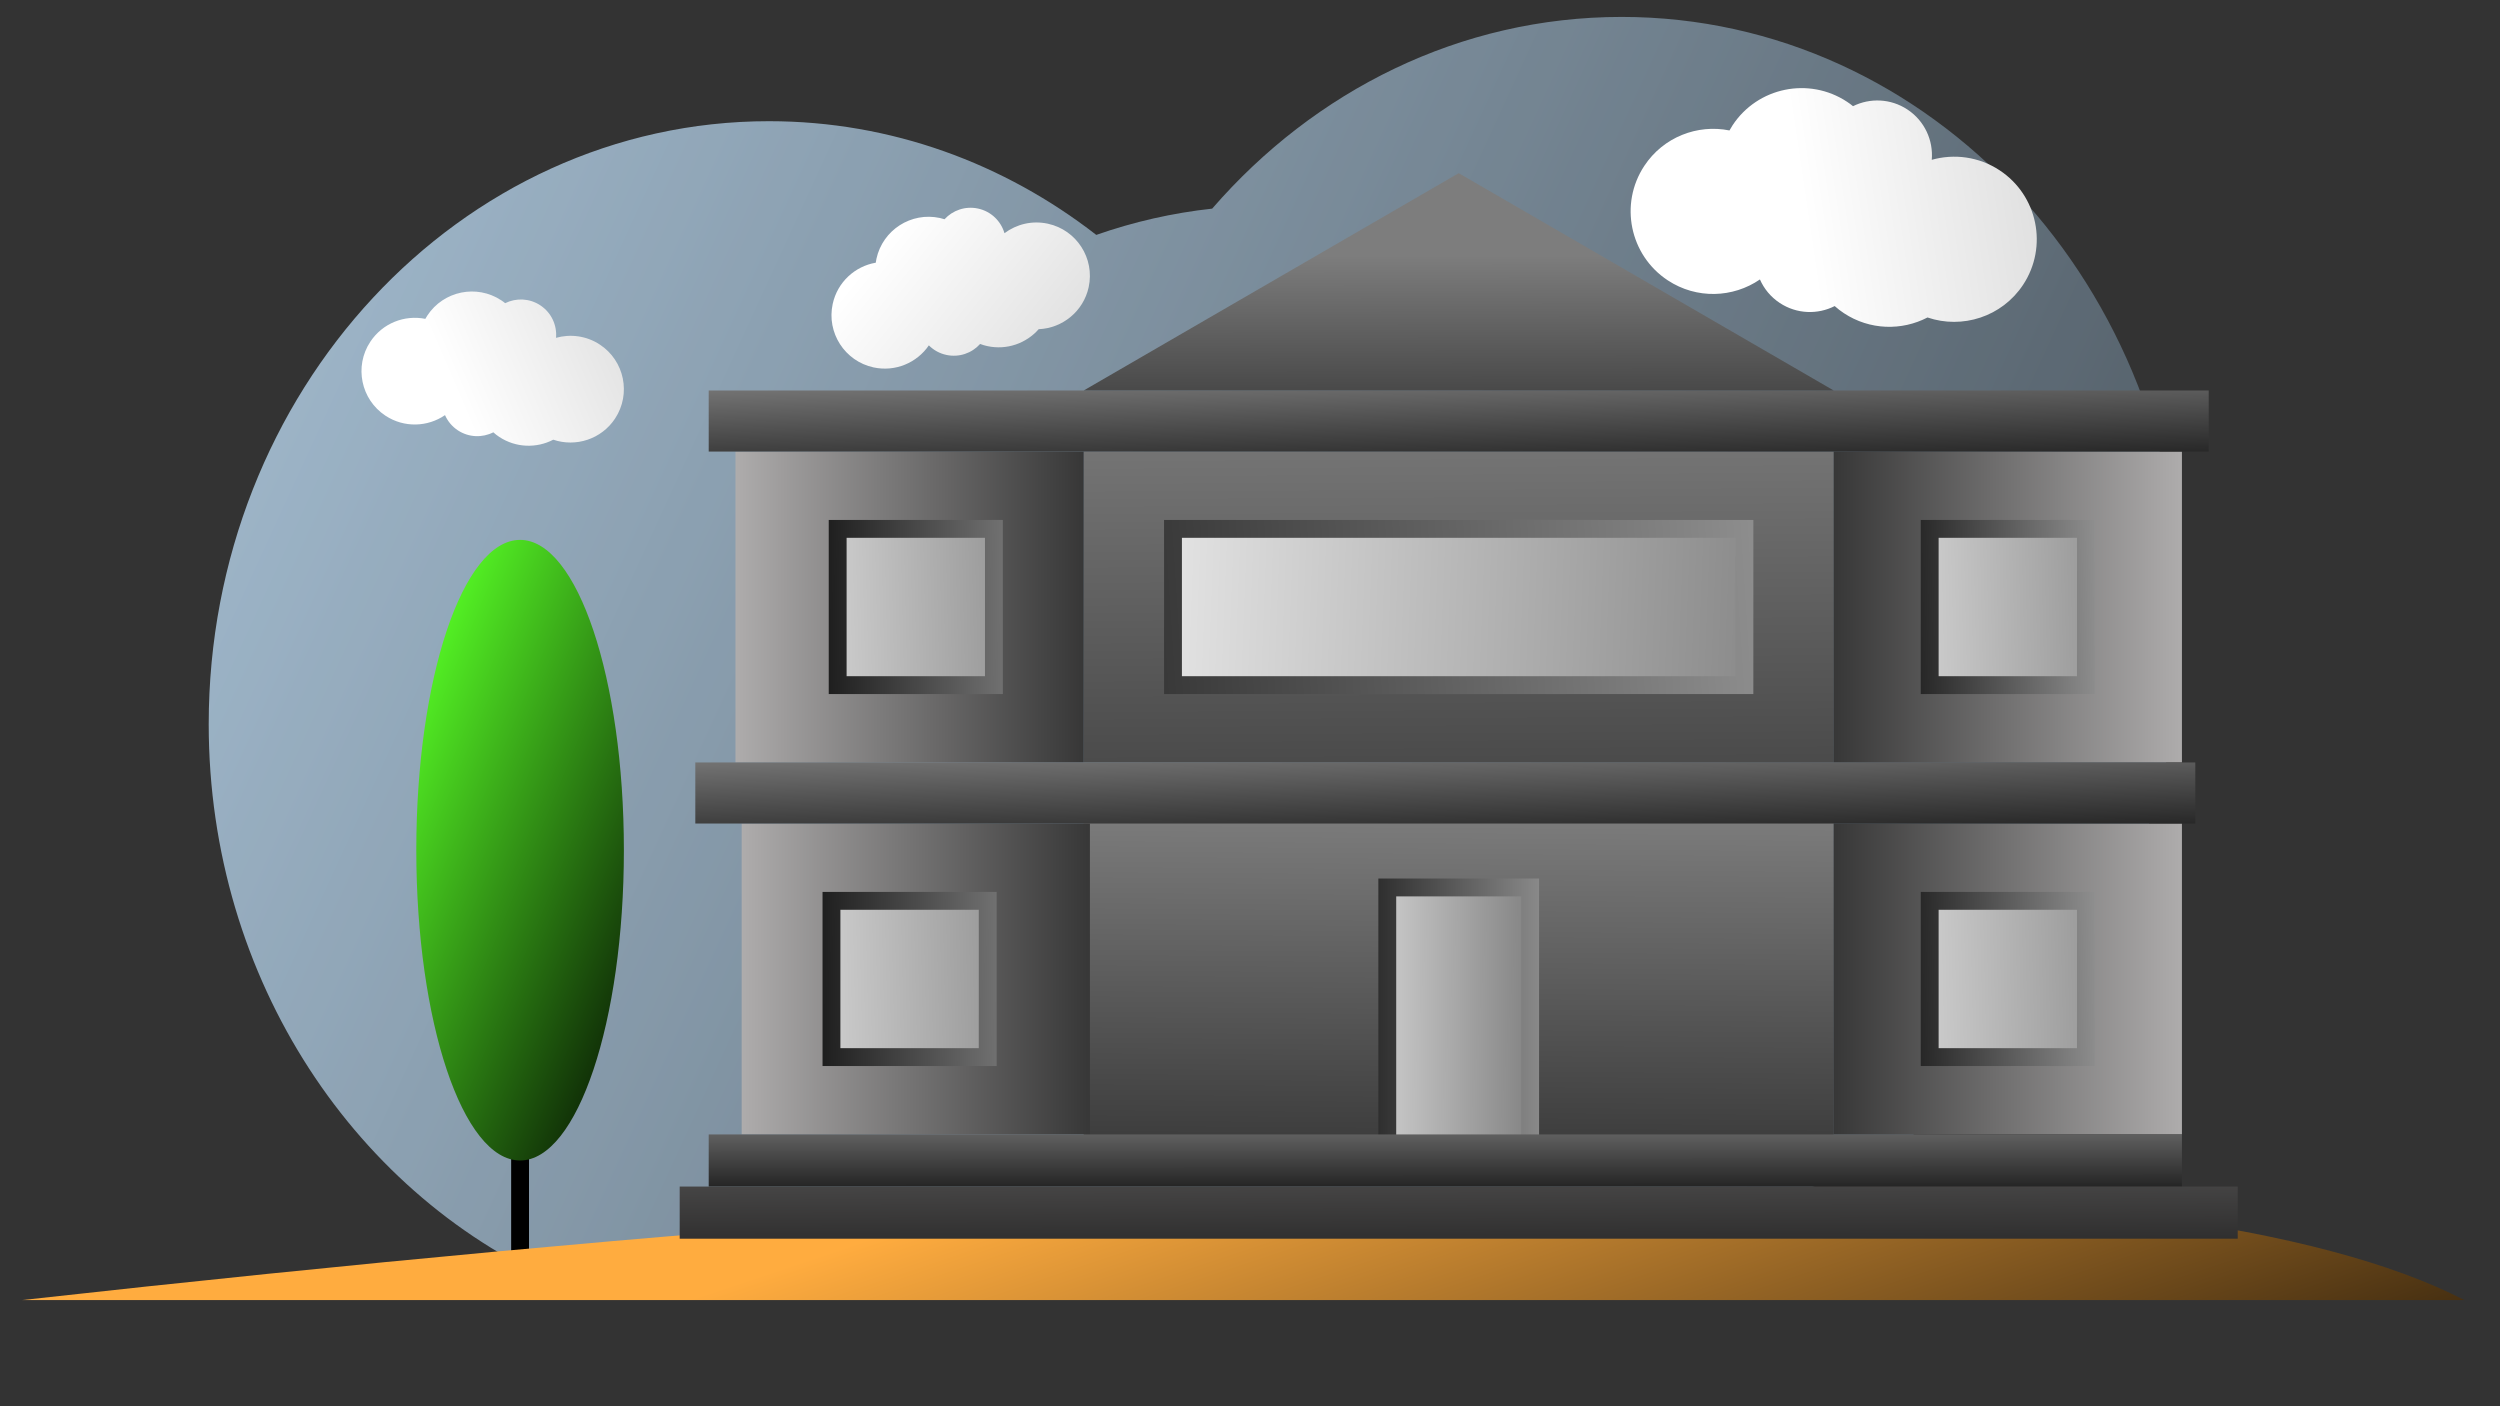 <?xml version="1.0" encoding="UTF-8" standalone="no"?><!-- Generator: Gravit.io --><svg xmlns="http://www.w3.org/2000/svg" xmlns:xlink="http://www.w3.org/1999/xlink" style="isolation:isolate" viewBox="0 0 560 315" width="560pt" height="315pt"><rect x="0" y="0" width="560" height="315" fill="#333333" stroke="none"/><defs><clipPath id="_clipPath_ay6Ri3wC2RkhWzQ2uPJPL4G0ELAq1Avl"><rect width="560" height="315"/></clipPath></defs><g clip-path="url(#_clipPath_ay6Ri3wC2RkhWzQ2uPJPL4G0ELAq1Avl)"><g opacity="0.77"><linearGradient id="_lgradient_58" x1="-0.025" y1="0.155" x2="1.907" y2="0.718" gradientTransform="matrix(442,0,0,284.42,46.75,3.79)" gradientUnits="userSpaceOnUse"><stop offset="0%" stop-opacity="1" style="stop-color:rgb(197,229,255)"/><stop offset="100%" stop-opacity="1" style="stop-color:rgb(0,0,0)"/></linearGradient><path d=" M 360.694 288.21 C 366.178 283.681 371.296 278.666 376.003 273.232 C 439.292 266.368 488.75 208.787 488.75 138.871 C 488.75 64.318 432.515 3.79 363.25 3.79 C 327.062 3.79 294.431 20.312 271.527 46.732 C 262.561 47.711 253.872 49.706 245.565 52.618 C 224.937 36.591 199.61 27.147 172.25 27.147 C 102.985 27.147 46.75 87.675 46.75 162.228 C 46.75 219.579 80.029 268.631 126.919 288.21 L 360.694 288.21 L 360.694 288.21 Z " fill="url(#_lgradient_58)"/></g><rect x="116" y="251.112" width="1" height="37.098" transform="matrix(1,0,0,1,0,0)" fill="rgb(152,0,0)" vector-effect="non-scaling-stroke" stroke-width="3" stroke="rgb(0,0,0)" stroke-linejoin="miter" stroke-linecap="square" stroke-miterlimit="2"/><linearGradient id="_lgradient_59" x1="0.329" y1="0.176" x2="1.212" y2="0.4" gradientTransform="matrix(595.5,0,0,50,5,266.21)" gradientUnits="userSpaceOnUse"><stop offset="0%" stop-opacity="1" style="stop-color:rgb(255,172,63)"/><stop offset="100%" stop-opacity="1" style="stop-color:rgb(0,0,0)"/></linearGradient><path d=" M 5 291.21 L 5 291.21 Q 455 241.21 552 291.21 Q 649 341.21 552 291.21 L 5 291.21 Z " fill="url(#_lgradient_59)"/><linearGradient id="_lgradient_60" x1="0.333" y1="-0.008" x2="0.304" y2="1.926" gradientTransform="matrix(168,0,0,75,242.75,181.79)" gradientUnits="userSpaceOnUse"><stop offset="0%" stop-opacity="1" style="stop-color:rgb(125,125,125)"/><stop offset="100%" stop-opacity="1" style="stop-color:rgb(0,0,0)"/></linearGradient><rect x="242.75" y="181.79" width="168" height="75" transform="matrix(1,0,0,1,0,0)" fill="url(#_lgradient_60)"/><linearGradient id="_lgradient_61" x1="0.214" y1="-0.229" x2="0.25" y2="2.83" gradientTransform="matrix(168,0,0,69.643,242.75,101.147)" gradientUnits="userSpaceOnUse"><stop offset="0%" stop-opacity="1" style="stop-color:rgb(125,125,125)"/><stop offset="100%" stop-opacity="1" style="stop-color:rgb(0,0,0)"/></linearGradient><rect x="242.75" y="101.147" width="168" height="69.643" transform="matrix(1,0,0,1,0,0)" fill="url(#_lgradient_61)"/><linearGradient id="_lgradient_62" x1="0" y1="0.5" x2="1" y2="0.5" gradientTransform="matrix(-78,0,0,69.643,488.75,184.469)" gradientUnits="userSpaceOnUse"><stop offset="0%" stop-opacity="1" style="stop-color:rgb(174,172,172)"/><stop offset="100%" stop-opacity="1" style="stop-color:rgb(55,55,55)"/></linearGradient><rect x="410.75" y="184.469" width="78" height="69.643" transform="matrix(1,0,0,1,0,0)" fill="url(#_lgradient_62)"/><linearGradient id="_lgradient_63" x1="0" y1="0.5" x2="1" y2="0.5" gradientTransform="matrix(78,0,0,69.643,166.138,184.469)" gradientUnits="userSpaceOnUse"><stop offset="0%" stop-opacity="1" style="stop-color:rgb(174,172,172)"/><stop offset="100%" stop-opacity="1" style="stop-color:rgb(55,55,55)"/></linearGradient><rect x="166.138" y="184.469" width="78" height="69.643" transform="matrix(1,0,0,1,0,0)" fill="url(#_lgradient_63)"/><linearGradient id="_lgradient_64" x1="0" y1="0.5" x2="1" y2="0.5" gradientTransform="matrix(78,0,0,69.643,164.75,101.147)" gradientUnits="userSpaceOnUse"><stop offset="0%" stop-opacity="1" style="stop-color:rgb(174,172,172)"/><stop offset="100%" stop-opacity="1" style="stop-color:rgb(55,55,55)"/></linearGradient><rect x="164.75" y="101.147" width="78" height="69.643" transform="matrix(1,0,0,1,0,0)" fill="url(#_lgradient_64)"/><linearGradient id="_lgradient_65" x1="0" y1="0.5" x2="1" y2="0.5" gradientTransform="matrix(-78,0,0,69.643,488.75,101.147)" gradientUnits="userSpaceOnUse"><stop offset="0%" stop-opacity="1" style="stop-color:rgb(174,172,172)"/><stop offset="100%" stop-opacity="1" style="stop-color:rgb(55,55,55)"/></linearGradient><rect x="410.75" y="101.147" width="78" height="69.643" transform="matrix(1,0,0,1,0,0)" fill="url(#_lgradient_65)"/><linearGradient id="_lgradient_66" x1="-0.009" y1="-0.75" x2="1.104" y2="1.736" gradientTransform="matrix(336,0,0,13.679,158.75,87.469)" gradientUnits="userSpaceOnUse"><stop offset="0%" stop-opacity="1" style="stop-color:rgb(153,153,153)"/><stop offset="100%" stop-opacity="1" style="stop-color:rgb(0,0,0)"/></linearGradient><rect x="158.75" y="87.469" width="336" height="13.679" transform="matrix(1,0,0,1,0,0)" fill="url(#_lgradient_66)"/><linearGradient id="_lgradient_67" x1="-0.009" y1="-0.75" x2="1.104" y2="1.736" gradientTransform="matrix(336,0,0,13.679,155.75,170.79)" gradientUnits="userSpaceOnUse"><stop offset="0%" stop-opacity="1" style="stop-color:rgb(153,153,153)"/><stop offset="100%" stop-opacity="1" style="stop-color:rgb(0,0,0)"/></linearGradient><rect x="155.75" y="170.79" width="336" height="13.679" transform="matrix(1,0,0,1,0,0)" fill="url(#_lgradient_67)"/><linearGradient id="_lgradient_68" x1="0.571" y1="0.378" x2="0.577" y2="1.878" gradientTransform="matrix(168,0,0,48.679,242.75,38.79)" gradientUnits="userSpaceOnUse"><stop offset="0%" stop-opacity="1" style="stop-color:rgb(125,125,125)"/><stop offset="100%" stop-opacity="1" style="stop-color:rgb(0,0,0)"/></linearGradient><polygon points="326.75,38.79,410.75,87.469,242.75,87.469" fill="url(#_lgradient_68)"/><linearGradient id="_lgradient_69" x1="-0.5" y1="0.404" x2="2.906" y2="0.387" gradientTransform="matrix(32,0,0,58,310.75,198.79)" gradientUnits="userSpaceOnUse"><stop offset="0%" stop-opacity="1" style="stop-color:rgb(235,235,235)"/><stop offset="100%" stop-opacity="1" style="stop-color:rgb(0,0,0)"/></linearGradient><linearGradient id="_lgradient_70" x1="2.539" y1="0.435" x2="-0.648" y2="0.435"><stop offset="0%" stop-opacity="1" style="stop-color:rgb(255,255,255)"/><stop offset="100%" stop-opacity="1" style="stop-color:rgb(0,0,0)"/></linearGradient><rect x="310.75" y="198.79" width="32" height="58" transform="matrix(1,0,0,1,0,0)" fill="url(#_lgradient_69)" vector-effect="non-scaling-stroke" stroke-width="4" stroke="url(#_lgradient_70)" stroke-linejoin="miter" stroke-linecap="square" stroke-miterlimit="2"/><linearGradient id="_lgradient_71" x1="0.506" y1="-0.505" x2="0.515" y2="1.635" gradientTransform="matrix(330,0,0,11.679,158.75,254.112)" gradientUnits="userSpaceOnUse"><stop offset="0%" stop-opacity="1" style="stop-color:rgb(125,125,125)"/><stop offset="100%" stop-opacity="1" style="stop-color:rgb(0,0,0)"/></linearGradient><rect x="158.75" y="254.112" width="330" height="11.679" transform="matrix(1,0,0,1,0,0)" fill="url(#_lgradient_71)"/><linearGradient id="_lgradient_72" x1="0.277" y1="-0.992" x2="0.635" y2="3.375" gradientTransform="matrix(349,0,0,11.679,152.25,265.79)" gradientUnits="userSpaceOnUse"><stop offset="0%" stop-opacity="1" style="stop-color:rgb(89,88,88)"/><stop offset="100%" stop-opacity="1" style="stop-color:rgb(0,0,0)"/></linearGradient><rect x="152.25" y="265.79" width="349" height="11.679" transform="matrix(1,0,0,1,0,0)" fill="url(#_lgradient_72)"/><linearGradient id="_lgradient_73" x1="-0.643" y1="0.593" x2="4.186" y2="0.478" gradientTransform="matrix(35,0,0,35,432.25,118.469)" gradientUnits="userSpaceOnUse"><stop offset="0%" stop-opacity="1" style="stop-color:rgb(235,235,235)"/><stop offset="100%" stop-opacity="1" style="stop-color:rgb(0,0,0)"/></linearGradient><linearGradient id="_lgradient_74" x1="2.307" y1="0.501" x2="-0.493" y2="0.558"><stop offset="0%" stop-opacity="1" style="stop-color:rgb(255,255,255)"/><stop offset="100%" stop-opacity="1" style="stop-color:rgb(0,0,0)"/></linearGradient><rect x="432.25" y="118.469" width="35" height="35" transform="matrix(1,0,0,1,0,0)" fill="url(#_lgradient_73)" vector-effect="non-scaling-stroke" stroke-width="4" stroke="url(#_lgradient_74)" stroke-linejoin="miter" stroke-linecap="square" stroke-miterlimit="2"/><linearGradient id="_lgradient_75" x1="-0.643" y1="0.593" x2="4.186" y2="0.478" gradientTransform="matrix(35,0,0,35,432.25,201.79)" gradientUnits="userSpaceOnUse"><stop offset="0%" stop-opacity="1" style="stop-color:rgb(235,235,235)"/><stop offset="100%" stop-opacity="1" style="stop-color:rgb(0,0,0)"/></linearGradient><linearGradient id="_lgradient_76" x1="2.307" y1="0.501" x2="-0.493" y2="0.558"><stop offset="0%" stop-opacity="1" style="stop-color:rgb(255,255,255)"/><stop offset="100%" stop-opacity="1" style="stop-color:rgb(0,0,0)"/></linearGradient><rect x="432.25" y="201.79" width="35" height="35" transform="matrix(1,0,0,1,0,0)" fill="url(#_lgradient_75)" vector-effect="non-scaling-stroke" stroke-width="4" stroke="url(#_lgradient_76)" stroke-linejoin="miter" stroke-linecap="square" stroke-miterlimit="2"/><linearGradient id="_lgradient_77" x1="-0.643" y1="0.593" x2="4.186" y2="0.478" gradientTransform="matrix(35,0,0,35,187.638,118.469)" gradientUnits="userSpaceOnUse"><stop offset="0%" stop-opacity="1" style="stop-color:rgb(235,235,235)"/><stop offset="100%" stop-opacity="1" style="stop-color:rgb(0,0,0)"/></linearGradient><linearGradient id="_lgradient_78" x1="3.01" y1="0.587" x2="-0.475" y2="0.615"><stop offset="0%" stop-opacity="1" style="stop-color:rgb(255,255,255)"/><stop offset="100%" stop-opacity="1" style="stop-color:rgb(0,0,0)"/></linearGradient><rect x="187.638" y="118.469" width="35" height="35" transform="matrix(1,0,0,1,0,0)" fill="url(#_lgradient_77)" vector-effect="non-scaling-stroke" stroke-width="4" stroke="url(#_lgradient_78)" stroke-linejoin="miter" stroke-linecap="square" stroke-miterlimit="2"/><linearGradient id="_lgradient_79" x1="-0.643" y1="0.593" x2="4.186" y2="0.478" gradientTransform="matrix(35,0,0,35,186.25,201.79)" gradientUnits="userSpaceOnUse"><stop offset="0%" stop-opacity="1" style="stop-color:rgb(235,235,235)"/><stop offset="100%" stop-opacity="1" style="stop-color:rgb(0,0,0)"/></linearGradient><linearGradient id="_lgradient_80" x1="3.01" y1="0.587" x2="-0.475" y2="0.615"><stop offset="0%" stop-opacity="1" style="stop-color:rgb(255,255,255)"/><stop offset="100%" stop-opacity="1" style="stop-color:rgb(0,0,0)"/></linearGradient><rect x="186.25" y="201.79" width="35" height="35" transform="matrix(1,0,0,1,0,0)" fill="url(#_lgradient_79)" vector-effect="non-scaling-stroke" stroke-width="4" stroke="url(#_lgradient_80)" stroke-linejoin="miter" stroke-linecap="square" stroke-miterlimit="2"/><linearGradient id="_lgradient_81" x1="-0.102" y1="0.421" x2="2.625" y2="0.45" gradientTransform="matrix(128,0,0,35,262.75,118.469)" gradientUnits="userSpaceOnUse"><stop offset="0%" stop-opacity="1" style="stop-color:rgb(235,235,235)"/><stop offset="100%" stop-opacity="1" style="stop-color:rgb(0,0,0)"/></linearGradient><linearGradient id="_lgradient_82" x1="2.447" y1="0.644" x2="-0.732" y2="0.701"><stop offset="0%" stop-opacity="1" style="stop-color:rgb(255,255,255)"/><stop offset="100%" stop-opacity="1" style="stop-color:rgb(0,0,0)"/></linearGradient><rect x="262.75" y="118.469" width="128" height="35" transform="matrix(1,0,0,1,0,0)" fill="url(#_lgradient_81)" vector-effect="non-scaling-stroke" stroke-width="4" stroke="url(#_lgradient_82)" stroke-linejoin="miter" stroke-linecap="square" stroke-miterlimit="2"/><linearGradient id="_lgradient_83" x1="0.188" y1="-0.007" x2="1.048" y2="1.051" gradientTransform="matrix(46.5,0,0,139.017,93.25,120.934)" gradientUnits="userSpaceOnUse"><stop offset="0%" stop-opacity="1" style="stop-color:rgb(88,255,38)"/><stop offset="100%" stop-opacity="1" style="stop-color:rgb(0,0,0)"/></linearGradient><ellipse vector-effect="non-scaling-stroke" cx="116.5" cy="190.442" rx="23.25" ry="69.508" fill="url(#_lgradient_83)"/><linearGradient id="_lgradient_84" x1="0.624" y1="0.401" x2="0.013" y2="1.24" gradientTransform="matrix(-56.841,-37.484,33.692,-51.091,121.936,126.859)" gradientUnits="userSpaceOnUse"><stop offset="0%" stop-opacity="1" style="stop-color:rgb(255,255,255)"/><stop offset="97.489%" stop-opacity="1" style="stop-color:rgb(208,208,208)"/><stop offset="100%" stop-opacity="1" style="stop-color:rgb(0,0,0)"/></linearGradient><path d=" M 124.552 75.674 C 127.776 74.764 131.364 75.208 134.378 77.195 C 139.885 80.827 141.408 88.247 137.776 93.754 C 134.716 98.395 128.964 100.207 123.934 98.491 C 120.216 100.428 115.587 100.342 111.842 97.873 C 111.364 97.557 110.916 97.213 110.505 96.839 C 108.054 98.087 105.02 98.017 102.561 96.396 C 101.245 95.528 100.272 94.333 99.684 92.987 C 95.798 95.66 90.521 95.87 86.344 93.116 C 80.837 89.484 79.314 82.064 82.946 76.557 C 85.704 72.375 90.646 70.491 95.275 71.425 C 95.413 71.168 95.566 70.917 95.729 70.669 C 99.361 65.162 106.78 63.639 112.287 67.271 C 112.591 67.471 112.883 67.683 113.155 67.912 C 115.594 66.702 118.594 66.786 121.029 68.392 C 123.534 70.044 124.794 72.879 124.552 75.674 Z " fill-rule="evenodd" fill="url(#_lgradient_84)"/><linearGradient id="_lgradient_85" x1="0.817" y1="0.57" x2="-0.498" y2="0.086" gradientTransform="matrix(-62.752,-13.612,10.066,-46.407,241.537,94.564)" gradientUnits="userSpaceOnUse"><stop offset="0%" stop-opacity="1" style="stop-color:rgb(255,255,255)"/><stop offset="99.13%" stop-opacity="1" style="stop-color:rgb(198,198,198)"/></linearGradient><path d=" M 225.004 52.238 C 227.683 50.225 231.189 49.343 234.718 50.109 C 241.164 51.507 245.263 57.877 243.865 64.324 C 242.686 69.757 237.977 73.522 232.666 73.739 C 229.899 76.888 225.551 78.479 221.167 77.528 C 220.607 77.406 220.065 77.247 219.547 77.047 C 217.712 79.095 214.857 80.126 211.979 79.501 C 210.438 79.167 209.099 78.404 208.065 77.361 C 205.406 81.257 200.561 83.358 195.671 82.298 C 189.224 80.899 185.125 74.53 186.524 68.083 C 187.586 63.187 191.514 59.645 196.169 58.845 C 196.204 58.556 196.256 58.267 196.319 57.977 C 197.717 51.53 204.087 47.431 210.534 48.829 C 210.889 48.907 211.238 48.999 211.574 49.114 C 213.412 47.105 216.24 46.101 219.09 46.719 C 222.022 47.355 224.221 49.544 225.004 52.238 Z " fill-rule="evenodd" fill="url(#_lgradient_85)"/><linearGradient id="_lgradient_86" x1="0.511" y1="0.409" x2="-0.661" y2="1.358" gradientTransform="matrix(-87.977,-58.017,52.148,-79.076,428.665,115.021)" gradientUnits="userSpaceOnUse"><stop offset="0%" stop-opacity="1" style="stop-color:rgb(255,255,255)"/><stop offset="97.826%" stop-opacity="1" style="stop-color:rgb(166,166,166)"/></linearGradient><path d=" M 432.714 35.799 C 437.705 34.39 443.257 35.077 447.923 38.153 C 456.447 43.775 458.804 55.258 453.182 63.782 C 448.445 70.966 439.543 73.769 431.758 71.115 C 426.004 74.113 418.839 73.979 413.043 70.157 C 412.303 69.669 411.609 69.137 410.973 68.557 C 407.18 70.489 402.483 70.381 398.678 67.871 C 396.641 66.528 395.135 64.678 394.225 62.595 C 388.21 66.732 380.042 67.058 373.577 62.794 C 365.053 57.173 362.696 45.689 368.318 37.165 C 372.586 30.692 380.236 27.776 387.401 29.221 C 387.613 28.825 387.85 28.435 388.103 28.052 C 393.724 19.528 405.208 17.172 413.732 22.793 C 414.202 23.103 414.653 23.431 415.074 23.784 C 418.85 21.913 423.493 22.043 427.261 24.528 C 431.138 27.085 433.088 31.473 432.714 35.799 Z " fill-rule="evenodd" fill="url(#_lgradient_86)"/></g></svg>